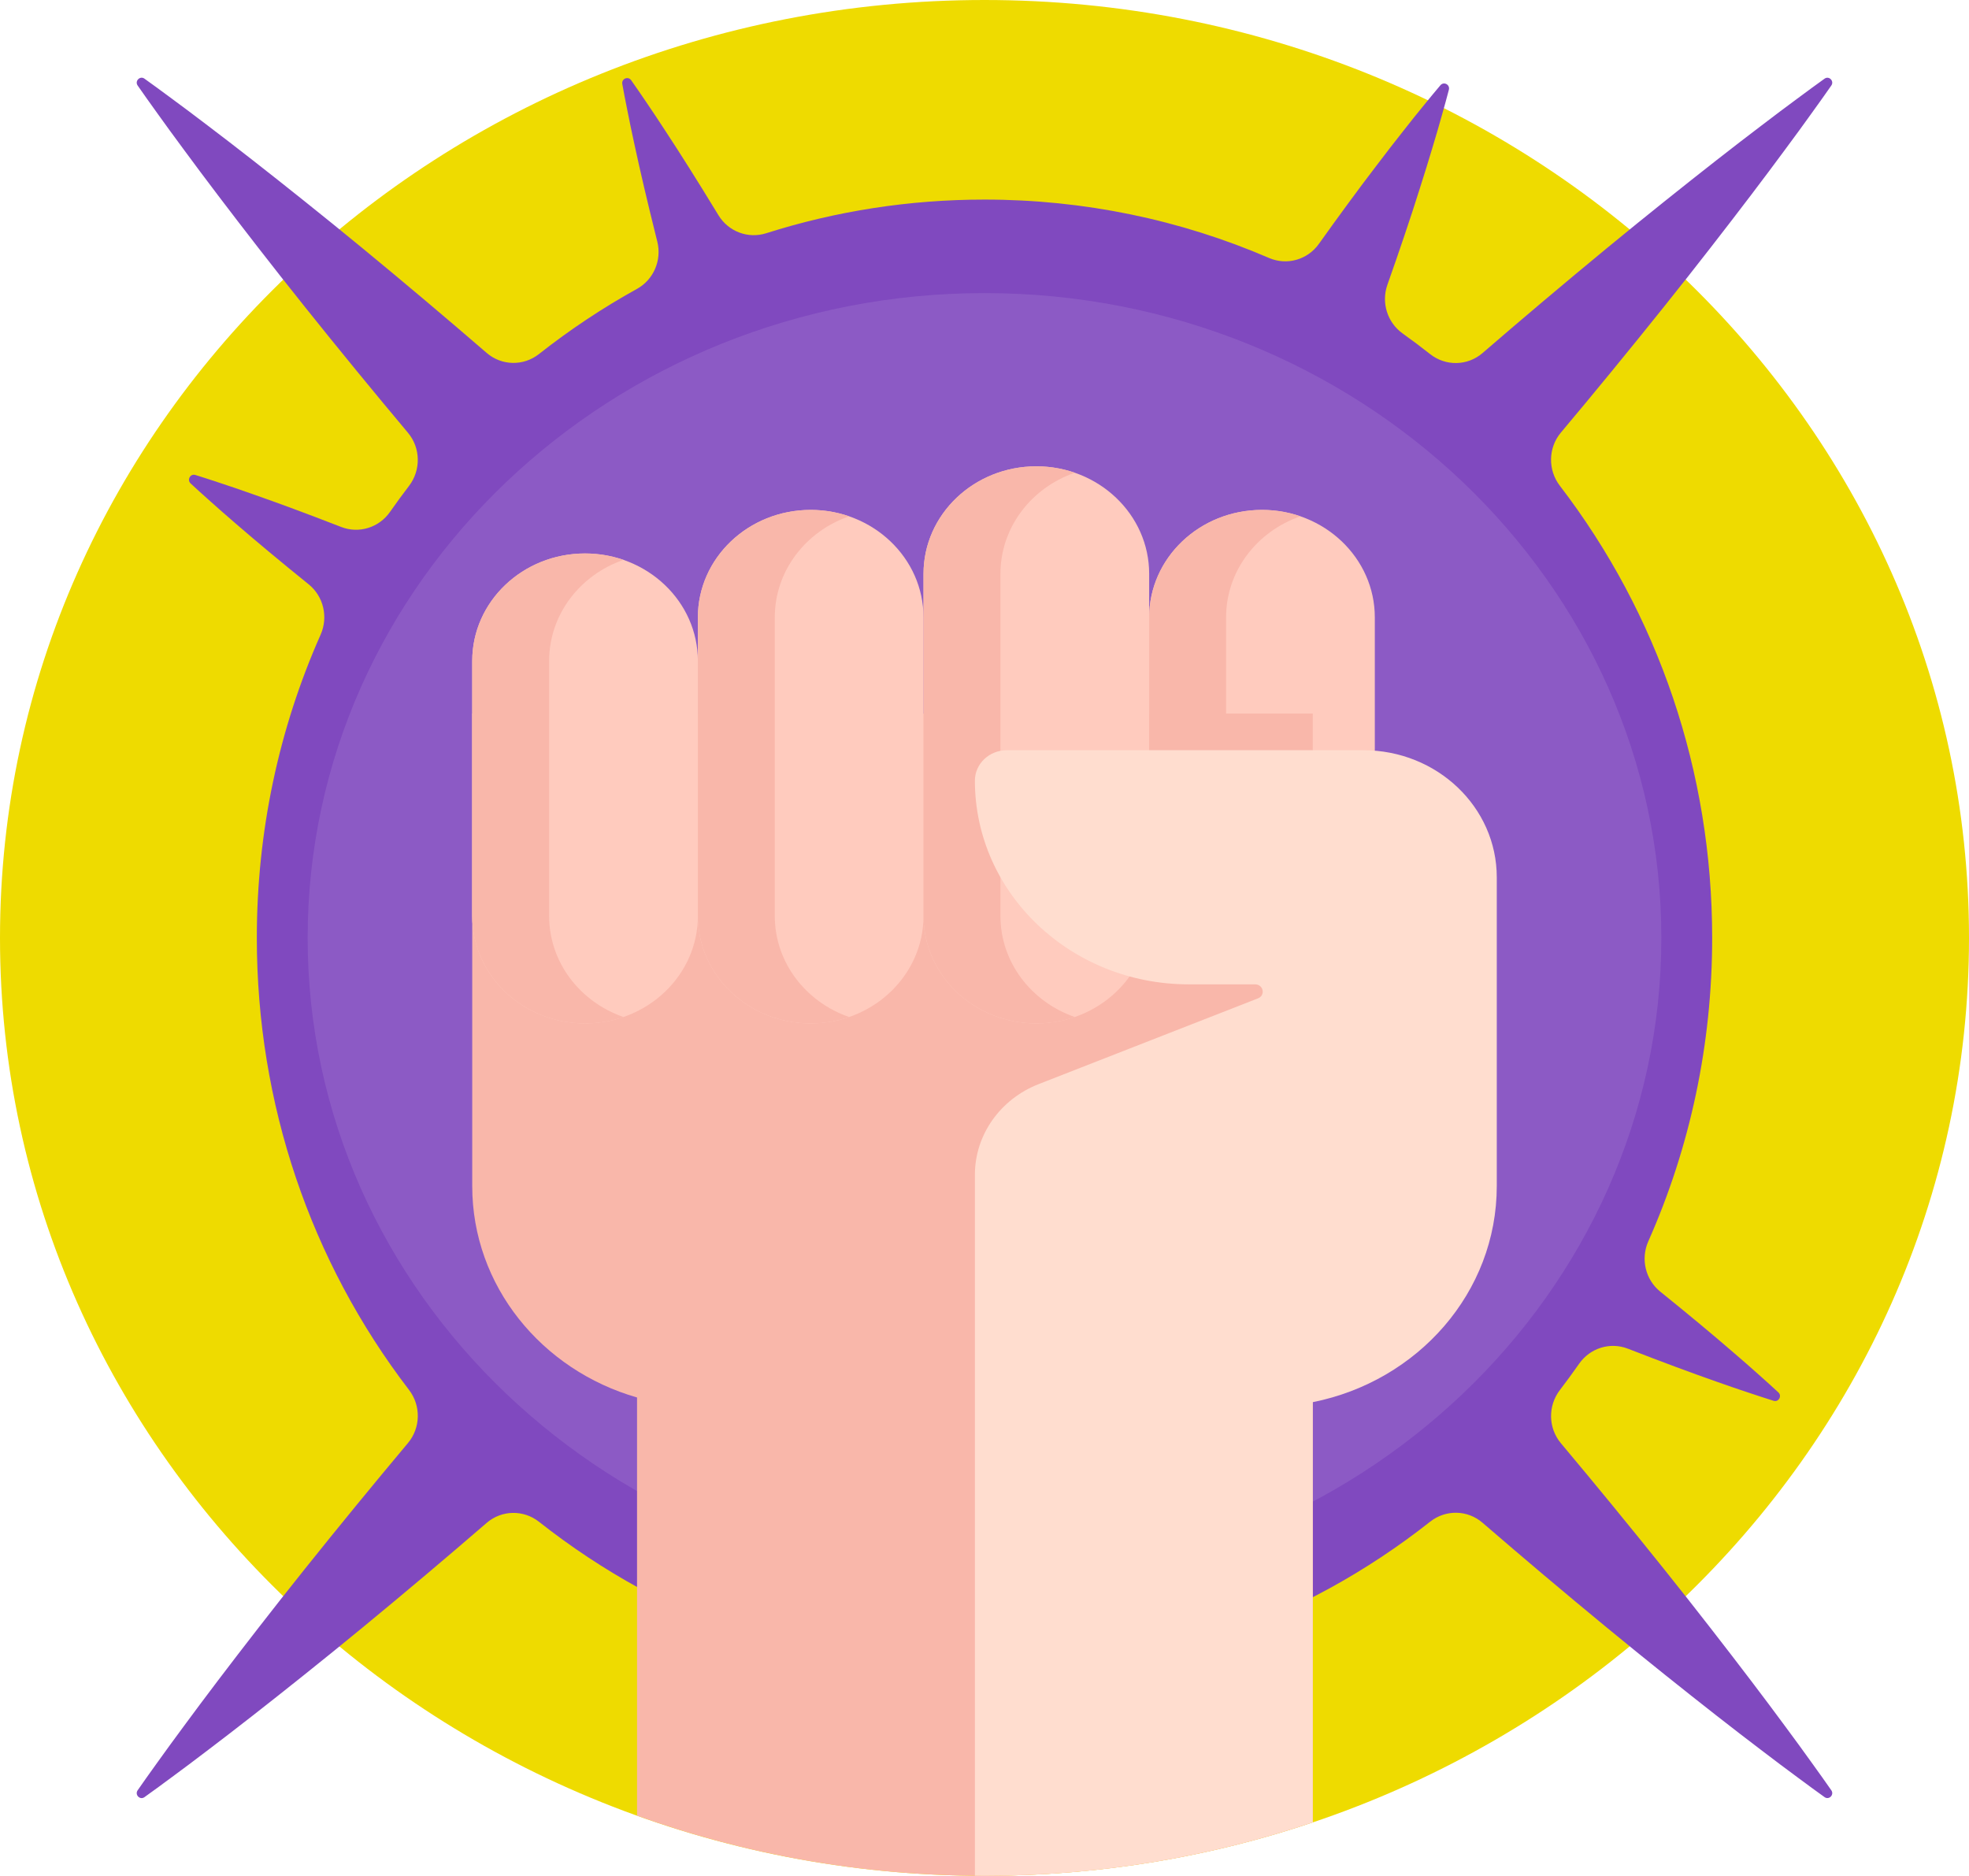 <svg cache-id="47bfe19be72a4221bdd2034b19abbcb1" id="eY5RoxLcZe61" xmlns="http://www.w3.org/2000/svg" xmlns:xlink="http://www.w3.org/1999/xlink" viewBox="0 0 148 141" shape-rendering="geometricPrecision" text-rendering="geometricPrecision"><style><![CDATA[#eY5RoxLcZe65_ts {animation: eY5RoxLcZe65_ts__ts 2000ms linear infinite normal forwards}@keyframes eY5RoxLcZe65_ts__ts { 0% {transform: translate(73.999px,70.5px) scale(0.876,0.933)} 25% {transform: translate(73.999px,70.5px) scale(0.98,1.019)} 50% {transform: translate(73.999px,70.5px) scale(0.884,0.886)} 75% {transform: translate(73.999px,70.5px) scale(0.98,1.019)} 100% {transform: translate(73.999px,70.5px) scale(0.884,0.886)}} #eY5RoxLcZe67_to {animation: eY5RoxLcZe67_to__to 2000ms linear infinite normal forwards}@keyframes eY5RoxLcZe67_to__to { 0% {transform: translate(94.857px,57.628px)} 25% {transform: translate(94.857px,40.102px)} 50% {transform: translate(94.857px,56.429px)} 75% {transform: translate(94.857px,35.597px)} 100% {transform: translate(94.857px,57.628px)}} #eY5RoxLcZe68_to {animation: eY5RoxLcZe68_to__to 2000ms linear infinite normal forwards}@keyframes eY5RoxLcZe68_to__to { 0% {transform: translate(67.085px,97.318px)} 25% {transform: translate(67.085px,79.792px)} 50% {transform: translate(67.085px,96.12px)} 75% {transform: translate(67.085px,75.287px)} 100% {transform: translate(67.084px,97.318px)}} #eY5RoxLcZe69_to {animation: eY5RoxLcZe69_to__to 2000ms linear infinite normal forwards}@keyframes eY5RoxLcZe69_to__to { 0% {transform: translate(92.063px,57.628px)} 25% {transform: translate(92.063px,40.102px)} 50% {transform: translate(92.063px,56.429px)} 75% {transform: translate(92.063px,35.597px)} 100% {transform: translate(92.062px,57.628px)}} #eY5RoxLcZe610_to {animation: eY5RoxLcZe610_to__to 2000ms linear infinite normal forwards}@keyframes eY5RoxLcZe610_to__to { 0% {transform: translate(43.975px,59.265px)} 25% {transform: translate(43.975px,41.739px)} 50% {transform: translate(43.975px,58.067px)} 75% {transform: translate(43.975px,37.234px)} 100% {transform: translate(43.975px,59.265px)}} #eY5RoxLcZe611_to {animation: eY5RoxLcZe611_to__to 2000ms linear infinite normal forwards}@keyframes eY5RoxLcZe611_to__to { 0% {transform: translate(41.18px,59.265px)} 25% {transform: translate(41.18px,41.739px)} 50% {transform: translate(41.18px,58.067px)} 75% {transform: translate(41.18px,37.234px)} 100% {transform: translate(41.18px,59.265px)}} #eY5RoxLcZe612_to {animation: eY5RoxLcZe612_to__to 2000ms linear infinite normal forwards}@keyframes eY5RoxLcZe612_to__to { 0% {transform: translate(60.936px,57.628px)} 25% {transform: translate(60.936px,40.102px)} 50% {transform: translate(60.936px,56.429px)} 75% {transform: translate(60.936px,35.597px)} 100% {transform: translate(60.935px,57.628px)}} #eY5RoxLcZe613_to {animation: eY5RoxLcZe613_to__to 2000ms linear infinite normal forwards}@keyframes eY5RoxLcZe613_to__to { 0% {transform: translate(58.141px,57.628px)} 25% {transform: translate(58.141px,40.102px)} 50% {transform: translate(58.141px,56.429px)} 75% {transform: translate(58.141px,35.597px)} 100% {transform: translate(58.141px,57.628px)}} #eY5RoxLcZe614_to {animation: eY5RoxLcZe614_to__to 2000ms linear infinite normal forwards}@keyframes eY5RoxLcZe614_to__to { 0% {transform: translate(77.896px,55.99px)} 25% {transform: translate(77.896px,38.464px)} 50% {transform: translate(77.896px,54.792px)} 75% {transform: translate(77.896px,33.959px)} 100% {transform: translate(77.896px,55.99px)}} #eY5RoxLcZe615_to {animation: eY5RoxLcZe615_to__to 2000ms linear infinite normal forwards}@keyframes eY5RoxLcZe615_to__to { 0% {transform: translate(75.102px,55.99px)} 25% {transform: translate(75.102px,38.464px)} 50% {transform: translate(75.102px,54.792px)} 75% {transform: translate(75.102px,33.959px)} 100% {transform: translate(75.101px,55.99px)}} #eY5RoxLcZe616_to {animation: eY5RoxLcZe616_to__to 2000ms linear infinite normal forwards}@keyframes eY5RoxLcZe616_to__to { 0% {transform: translate(92.892px,98.696px)} 25% {transform: translate(92.892px,81.17px)} 50% {transform: translate(92.892px,97.498px)} 75% {transform: translate(92.892px,76.665px)} 100% {transform: translate(92.891px,98.696px)}}]]></style><g id="eY5RoxLcZe62" clip-path="url(#eY5RoxLcZe617)"><g id="eY5RoxLcZe63"><path id="eY5RoxLcZe64" d="M148,70.5C148,109.436,114.869,141,74,141C33.132,141,0,109.436,0,70.5C0,31.563,33.132,0,74,0C114.869,0,148,31.563,148,70.5Z" fill="rgb(238,219,0)" stroke="none" stroke-width="1"/><g id="eY5RoxLcZe65_ts" transform="translate(73.999,70.5) scale(0.876,0.933)"><path id="eY5RoxLcZe65" d="M4.281,138.107C5.193,137.48,6.231,136.747,7.386,135.92C9.704,134.272,12.48,132.237,15.633,129.869C18.788,127.505,22.301,124.793,26.089,121.793C27.77,120.462,29.505,119.072,31.284,117.629C32.569,116.588,34.445,116.556,35.776,117.543C46.669,125.61,59.982,129.984,74,129.984C88.026,129.984,101.344,125.606,112.24,117.532C113.572,116.544,115.448,116.575,116.733,117.618C118.512,119.059,120.245,120.448,121.925,121.78C125.713,124.78,129.224,127.493,132.378,129.86C135.527,132.228,138.304,134.265,140.62,135.914C141.775,136.741,142.812,137.475,143.724,138.104C144.628,138.739,145.41,139.269,146.043,139.697L146.082,139.723C146.462,139.982,146.932,139.535,146.661,139.171L146.634,139.136C146.183,138.531,145.627,137.788,144.96,136.925C144.301,136.057,143.531,135.069,142.663,133.969C140.932,131.762,138.793,129.117,136.307,126.116C133.824,123.111,130.975,119.767,127.825,116.158C126.429,114.557,124.971,112.906,123.458,111.212C122.362,109.985,122.333,108.197,123.371,106.926C123.939,106.229,124.49,105.523,125.023,104.806C125.965,103.54,127.682,103.04,129.204,103.594C129.219,103.6,129.234,103.605,129.249,103.61C132.126,104.661,134.656,105.542,136.76,106.234C137.809,106.583,138.751,106.888,139.577,107.142C140.399,107.403,141.104,107.613,141.677,107.783L141.711,107.793C142.14,107.921,142.45,107.402,142.117,107.115L142.091,107.093C141.646,106.709,141.098,106.236,140.444,105.695C139.796,105.147,139.041,104.529,138.192,103.845C136.498,102.469,134.416,100.841,132.004,99.014C131.997,99.008,131.99,99.003,131.983,98.998C130.706,98.028,130.288,96.36,130.959,94.941C134.548,87.358,136.438,79.067,136.438,70.5C136.438,57.137,131.842,44.45,123.366,34.069C122.33,32.8,122.363,31.013,123.457,29.788C124.971,28.094,126.429,26.443,127.825,24.842C130.975,21.233,133.824,17.887,136.307,14.884C138.793,11.883,140.93,9.237,142.661,7.031C143.531,5.931,144.301,4.943,144.96,4.075C145.627,3.212,146.183,2.469,146.634,1.864L146.66,1.829C146.932,1.465,146.462,1.018,146.08,1.277L146.043,1.302C145.41,1.731,144.628,2.261,143.723,2.896C142.812,3.524,141.775,4.258,140.62,5.086C138.304,6.734,135.527,8.772,132.377,11.14C129.223,13.506,125.713,16.22,121.925,19.22C120.244,20.551,118.511,21.94,116.733,23.382C115.445,24.425,113.569,24.454,112.235,23.465C111.46,22.891,110.673,22.336,109.873,21.799C108.563,20.919,108.03,19.315,108.572,17.877C109.094,16.494,109.58,15.172,110.029,13.921C110.517,12.565,110.963,11.29,111.358,10.102C111.755,8.917,112.127,7.83,112.435,6.835C112.754,5.846,113.031,4.958,113.259,4.179C113.497,3.406,113.685,2.741,113.836,2.201L113.845,2.169C113.962,1.757,113.412,1.48,113.121,1.805L113.098,1.83C112.716,2.255,112.248,2.779,111.711,3.403C111.167,4.023,110.556,4.743,109.88,5.553C109.192,6.358,108.462,7.263,107.66,8.247C106.856,9.229,106.005,10.3,105.106,11.451C104.334,12.44,103.525,13.488,102.689,14.59C101.717,15.87,99.945,16.34,98.418,15.722C90.797,12.637,82.53,11.016,74,11.016C67.55,11.016,61.251,11.943,55.267,13.729C53.714,14.192,52.027,13.596,51.171,12.276C51.105,12.175,51.04,12.074,50.974,11.973C49.345,9.463,47.885,7.291,46.644,5.519C46.026,4.631,45.47,3.84,44.972,3.158C44.482,2.473,44.051,1.895,43.702,1.428L43.68,1.4C43.418,1.049,42.839,1.282,42.921,1.706L42.928,1.739C43.038,2.305,43.175,3.001,43.352,3.812C43.52,4.629,43.73,5.559,43.97,6.599C44.446,8.681,45.071,11.191,45.832,14.051C45.863,14.166,45.894,14.283,45.925,14.4C46.326,15.901,45.608,17.47,44.18,18.212C41.25,19.733,38.44,21.486,35.774,23.459C34.444,24.445,32.569,24.412,31.285,23.371C29.505,21.928,27.77,20.539,26.089,19.207C22.301,16.207,18.788,13.495,15.633,11.131C12.482,8.763,9.704,6.728,7.387,5.08C6.231,4.254,5.194,3.52,4.281,2.893C3.375,2.258,2.594,1.729,1.959,1.301L1.922,1.275C1.538,1.016,1.066,1.464,1.338,1.83L1.365,1.866C1.815,2.471,2.371,3.215,3.036,4.078C3.696,4.947,4.466,5.936,5.333,7.036C7.062,9.245,9.199,11.89,11.683,14.894C14.165,17.898,17.012,21.245,20.161,24.855C21.559,26.457,23.017,28.108,24.531,29.805C25.626,31.031,25.654,32.818,24.618,34.089C24.057,34.777,23.513,35.475,22.987,36.183C22.044,37.448,20.328,37.947,18.807,37.395C18.791,37.389,18.776,37.383,18.76,37.378C15.88,36.328,13.35,35.449,11.245,34.76C10.194,34.412,9.253,34.106,8.427,33.854C7.605,33.593,6.898,33.384,6.324,33.215L6.29,33.205C5.859,33.077,5.548,33.598,5.882,33.887L5.909,33.91C6.353,34.295,6.9,34.767,7.554,35.309C8.202,35.859,8.956,36.476,9.804,37.162C11.497,38.54,13.578,40.168,15.989,41.998C15.997,42.004,16.005,42.01,16.012,42.015C17.288,42.986,17.706,44.653,17.035,46.071C13.45,53.651,11.562,61.937,11.562,70.5C11.562,83.855,16.154,96.538,24.621,106.916C25.658,108.186,25.624,109.971,24.531,111.195C23.017,112.891,21.559,114.543,20.161,116.145C17.012,119.755,14.165,123.102,11.683,126.106C9.199,129.11,7.062,131.755,5.333,133.964C4.466,135.065,3.696,136.053,3.036,136.922C2.371,137.785,1.815,138.529,1.365,139.134L1.338,139.17C1.066,139.536,1.538,139.985,1.922,139.725L1.959,139.699C2.594,139.271,3.375,138.742,4.281,138.107L4.281,138.107Z" transform="translate(-73.999,-70.5)" fill="rgb(128,73,191)" stroke="none" stroke-width="1"/></g><path id="eY5RoxLcZe66" d="M23.125,70.5C23.125,43.774,45.947,22.031,74,22.031C102.053,22.031,124.875,43.774,124.875,70.5C124.875,97.226,102.053,118.969,74,118.969C45.947,118.969,23.125,97.226,23.125,70.5Z" fill="rgb(140,90,197)" stroke="none" stroke-width="1"/><g id="eY5RoxLcZe67_to" transform="translate(94.857,57.628)"><path id="eY5RoxLcZe67" d="M94.858,76.927C90.174,76.927,86.377,73.311,86.377,68.849L86.377,46.407C86.377,41.944,90.174,38.328,94.858,38.328C99.541,38.328,103.338,41.945,103.338,46.407L103.338,68.849C103.338,73.311,99.54,76.927,94.858,76.927Z" transform="translate(-94.857,-57.628)" fill="rgb(255,203,190)" stroke="none" stroke-width="1"/></g><g id="eY5RoxLcZe68_to" transform="translate(67.085,97.318)"><path id="eY5RoxLcZe68" d="M98.674,64.173L98.674,53.637L35.495,53.637L35.495,89.156C35.495,96.654,40.716,102.988,47.883,105.045L47.883,136.478C56.005,139.398,64.805,141,74,141C82.653,141,90.957,139.58,98.674,136.98L98.674,64.173Z" transform="translate(-67.085,-97.318)" fill="rgb(249,183,170)" stroke="none" stroke-width="1"/></g><g id="eY5RoxLcZe69_to" transform="translate(92.063,57.628)"><path id="eY5RoxLcZe69" d="M92.158,68.849L92.158,46.407C92.158,42.911,94.487,39.936,97.748,38.81C96.846,38.498,95.873,38.328,94.858,38.328C90.174,38.328,86.377,41.944,86.377,46.407L86.377,68.849C86.377,73.311,90.174,76.927,94.858,76.927C95.873,76.927,96.846,76.757,97.748,76.446C94.487,75.319,92.158,72.344,92.158,68.849L92.158,68.849Z" transform="translate(-92.062,-57.628)" fill="rgb(249,183,170)" stroke="none" stroke-width="1"/></g><g id="eY5RoxLcZe610_to" transform="translate(43.975,59.265)"><path id="eY5RoxLcZe610" d="M43.975,76.927C39.291,76.927,35.495,73.311,35.495,68.849L35.495,49.682C35.495,45.22,39.292,41.603,43.975,41.603C48.658,41.603,52.456,45.22,52.456,49.682L52.456,68.849C52.456,73.311,48.658,76.927,43.975,76.927Z" transform="translate(-43.975,-59.265)" fill="rgb(255,203,190)" stroke="none" stroke-width="1"/></g><g id="eY5RoxLcZe611_to" transform="translate(41.18,59.265)"><path id="eY5RoxLcZe611" d="M41.276,68.849L41.276,49.682C41.276,46.187,43.605,43.212,46.865,42.085C45.963,41.773,44.99,41.602,43.975,41.602C39.291,41.602,35.495,45.22,35.495,49.682L35.495,68.849C35.495,73.311,39.292,76.928,43.975,76.928C44.99,76.928,45.963,76.758,46.865,76.446C43.605,75.319,41.276,72.344,41.276,68.849L41.276,68.849Z" transform="translate(-41.18,-59.265)" fill="rgb(249,183,170)" stroke="none" stroke-width="1"/></g><g id="eY5RoxLcZe612_to" transform="translate(60.936,57.628)"><path id="eY5RoxLcZe612" d="M60.936,76.927C56.252,76.927,52.456,73.311,52.456,68.849L52.456,46.407C52.456,41.944,56.252,38.328,60.936,38.328C65.619,38.328,69.416,41.945,69.416,46.407L69.416,68.849C69.416,73.311,65.619,76.927,60.936,76.927Z" transform="translate(-60.936,-57.628)" fill="rgb(255,203,190)" stroke="none" stroke-width="1"/></g><g id="eY5RoxLcZe613_to" transform="translate(58.141,57.628)"><path id="eY5RoxLcZe613" d="M58.237,68.849L58.237,46.407C58.237,42.911,60.566,39.936,63.826,38.81C62.924,38.498,61.951,38.328,60.936,38.328C56.252,38.328,52.456,41.944,52.456,46.407L52.456,68.849C52.456,73.311,56.252,76.927,60.936,76.927C61.951,76.927,62.924,76.757,63.826,76.446C60.566,75.319,58.237,72.344,58.237,68.849L58.237,68.849Z" transform="translate(-58.141,-57.628)" fill="rgb(249,183,170)" stroke="none" stroke-width="1"/></g><g id="eY5RoxLcZe614_to" transform="translate(77.896,55.99)"><path id="eY5RoxLcZe614" d="M77.897,76.927C73.213,76.927,69.416,73.311,69.416,68.849L69.416,43.131C69.416,38.669,73.213,35.052,77.897,35.052C82.58,35.052,86.377,38.67,86.377,43.131L86.377,68.849C86.377,73.311,82.58,76.927,77.897,76.927Z" transform="translate(-77.896,-55.99)" fill="rgb(255,203,190)" stroke="none" stroke-width="1"/></g><g id="eY5RoxLcZe615_to" transform="translate(75.102,55.99)"><path id="eY5RoxLcZe615" d="M75.197,68.849L75.197,43.131C75.197,39.637,77.528,36.66,80.787,35.534C79.885,35.222,78.912,35.052,77.897,35.052C73.213,35.052,69.416,38.669,69.416,43.131L69.416,68.849C69.416,73.311,73.213,76.927,77.897,76.927C78.912,76.927,79.885,76.757,80.787,76.446C77.528,75.319,75.197,72.344,75.197,68.849L75.197,68.849Z" transform="translate(-75.101,-55.99)" fill="rgb(249,183,170)" stroke="none" stroke-width="1"/></g><g id="eY5RoxLcZe616_to" transform="translate(92.892,98.696)"><path id="eY5RoxLcZe616" d="M112.505,89.156L112.505,65.944C112.505,60.669,108.016,56.392,102.478,56.392L75.679,56.392C74.353,56.392,73.278,57.416,73.278,58.679C73.278,67.135,80.475,73.991,89.351,73.991L94.336,73.991C94.966,73.991,95.138,74.817,94.555,75.045L78.074,81.489C75.173,82.623,73.278,85.315,73.278,88.302L73.278,140.991C73.519,140.994,73.76,141,74,141C82.653,141,90.957,139.581,98.674,136.981L98.674,105.397C106.573,103.821,112.505,97.149,112.505,89.156L112.505,89.156Z" transform="translate(-92.892,-98.696)" fill="rgb(255,221,207)" stroke="none" stroke-width="1"/></g></g><clipPath id="eY5RoxLcZe617"><rect id="eY5RoxLcZe618" width="148" height="141" rx="0" ry="0" fill="rgb(255,255,255)" stroke="none" stroke-width="1"/></clipPath></g></svg>